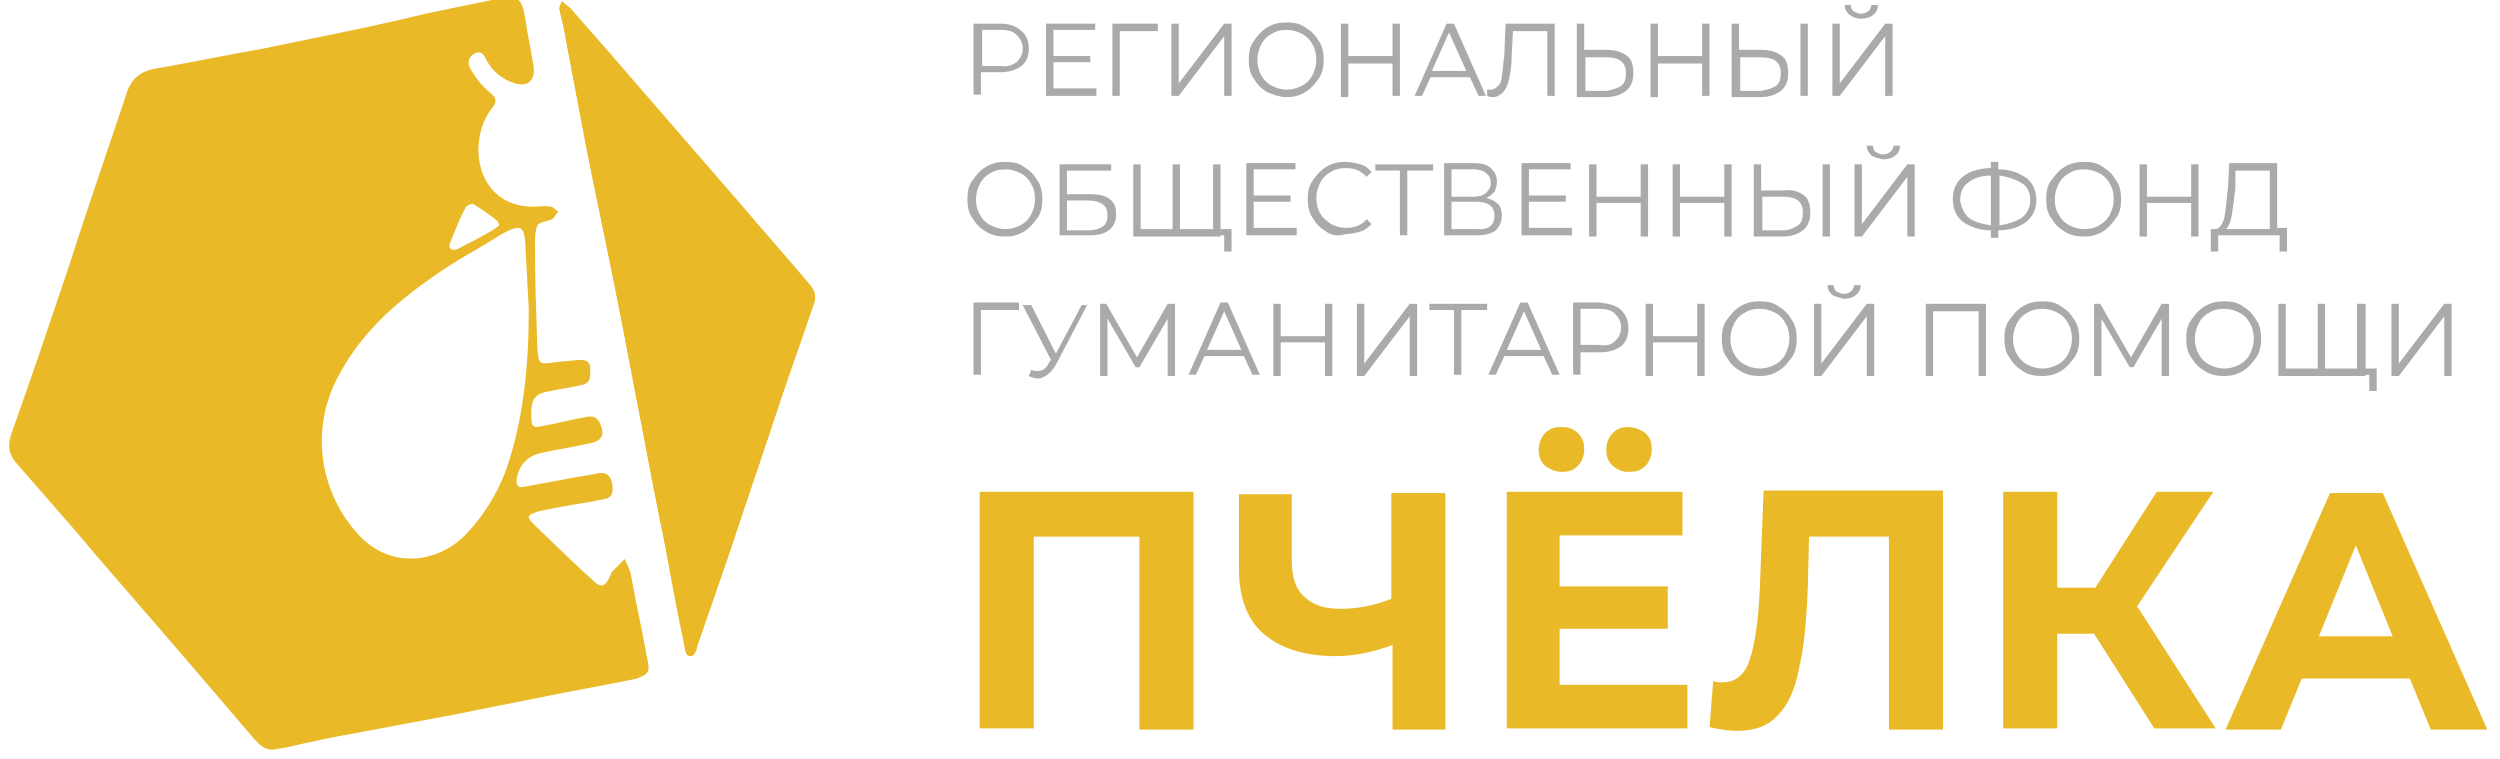 <svg width="158" height="48" viewBox="0 0 158 48" fill="none" xmlns="http://www.w3.org/2000/svg">
<g clip-path="url(#clip0_342_1579)">
<path d="M35.515 0.079C35.437 0.315 35.359 0.472 35.359 0.551C35.437 1.023 35.593 1.495 35.67 1.967C36.136 4.407 36.602 6.925 37.068 9.364C37.689 12.512 38.388 15.738 39.009 18.885C39.553 21.561 40.019 24.236 40.562 26.912C41.028 29.43 41.494 31.948 42.038 34.466C42.426 36.59 42.892 38.715 43.28 40.918C43.28 41.075 43.358 41.312 43.435 41.39C43.513 41.469 43.746 41.469 43.824 41.39C43.979 41.233 44.056 40.997 44.056 40.839C44.755 38.794 45.454 36.826 46.153 34.78C47.085 31.948 48.094 29.036 49.026 26.203C49.803 23.843 50.579 21.561 51.434 19.2C51.589 18.728 51.511 18.413 51.2 18.02C49.803 16.367 48.405 14.793 47.007 13.141C44.755 10.544 42.504 7.948 40.252 5.351C38.854 3.777 37.456 2.203 36.136 0.63C35.981 0.394 35.748 0.315 35.515 0.079Z" fill="#EAB928"/>
<path d="M35.515 0.079C35.748 0.315 35.981 0.472 36.136 0.63C37.534 2.203 38.931 3.777 40.252 5.351C42.504 7.948 44.755 10.544 47.007 13.141C48.405 14.793 49.803 16.367 51.2 18.02C51.511 18.413 51.589 18.728 51.434 19.2C50.657 21.561 49.803 23.843 49.026 26.203C48.094 29.036 47.085 31.948 46.153 34.78C45.454 36.826 44.755 38.872 44.056 40.839C43.979 41.075 43.901 41.233 43.824 41.39C43.746 41.469 43.513 41.469 43.435 41.39C43.358 41.233 43.28 41.075 43.28 40.918C42.814 38.794 42.426 36.669 42.038 34.466C41.572 31.948 41.028 29.43 40.562 26.912C40.019 24.236 39.553 21.561 39.009 18.885C38.388 15.738 37.689 12.512 37.068 9.364C36.602 6.925 36.136 4.485 35.67 1.967C35.593 1.495 35.437 1.023 35.359 0.551C35.359 0.394 35.437 0.236 35.515 0.079Z" fill="#EAB928"/>
<path fill-rule="evenodd" clip-rule="evenodd" d="M40.368 38.872C40.543 39.738 40.718 40.603 40.873 41.469C41.106 42.492 41.028 42.571 40.252 42.885C39.126 43.121 37.98 43.338 36.835 43.554C35.69 43.77 34.544 43.987 33.419 44.223C31.788 44.538 30.235 44.852 28.682 45.167L22.392 46.347C20.994 46.584 19.596 46.898 18.199 47.213C18.043 47.252 17.907 47.272 17.772 47.292C17.636 47.312 17.5 47.331 17.345 47.37C16.78 47.442 16.472 47.124 16.13 46.77C16.095 46.735 16.06 46.699 16.024 46.662C12.685 42.728 9.347 38.872 6.008 35.017C4.941 33.73 3.841 32.477 2.752 31.236C2.176 30.579 1.602 29.926 1.038 29.272C0.494 28.643 0.494 28.092 0.727 27.384C1.969 23.921 3.134 20.459 4.299 16.997C5.167 14.3 6.078 11.603 6.999 8.874C7.315 7.94 7.632 7.002 7.949 6.059C8.259 4.957 8.88 4.485 9.89 4.328C11.016 4.131 12.142 3.915 13.268 3.698C14.394 3.482 15.52 3.266 16.646 3.069C17.648 2.856 18.658 2.651 19.674 2.444C22.043 1.961 24.45 1.471 26.896 0.866C28.371 0.551 29.924 0.236 31.477 -0.079C32.72 -0.315 32.953 -0.157 33.185 1.102C33.27 1.7 33.377 2.275 33.483 2.84C33.571 3.315 33.658 3.782 33.729 4.249C33.807 5.036 33.419 5.508 32.564 5.272C31.788 5.036 31.167 4.564 30.778 3.856C30.769 3.837 30.76 3.819 30.751 3.8C30.604 3.497 30.441 3.161 30.002 3.384C29.536 3.62 29.536 4.092 29.769 4.407C30.079 4.957 30.468 5.43 30.934 5.823C31.322 6.138 31.477 6.374 31.089 6.846C30.468 7.633 30.235 8.577 30.235 9.6C30.312 11.646 31.633 13.062 33.651 13.062C33.781 13.062 33.91 13.054 34.04 13.045C34.298 13.027 34.557 13.01 34.816 13.062C34.909 13.062 35.003 13.147 35.096 13.232C35.158 13.289 35.22 13.346 35.282 13.377C35.217 13.443 35.166 13.522 35.117 13.598C35.048 13.704 34.984 13.803 34.894 13.849C34.775 13.91 34.632 13.947 34.493 13.983C34.271 14.041 34.058 14.097 33.962 14.243C33.807 14.636 33.807 15.108 33.807 15.502C33.807 17.626 33.884 19.829 33.962 22.033L33.964 22.05C34.04 22.978 34.046 23.055 35.049 22.898C35.321 22.859 35.573 22.839 35.826 22.82C36.078 22.8 36.33 22.78 36.602 22.741C36.99 22.741 37.301 22.82 37.301 23.292C37.301 23.346 37.302 23.398 37.303 23.45C37.311 23.85 37.317 24.175 36.835 24.315C36.5 24.4 36.142 24.462 35.774 24.526C35.46 24.58 35.138 24.636 34.816 24.708C33.807 24.866 33.574 25.18 33.574 26.203C33.574 26.99 33.651 27.069 34.35 26.912C34.777 26.833 35.224 26.734 35.67 26.636C36.117 26.538 36.563 26.439 36.99 26.361C37.379 26.282 37.689 26.282 37.922 26.754C38.233 27.462 38.078 27.856 37.301 28.013C36.758 28.131 36.233 28.23 35.709 28.328C35.185 28.426 34.661 28.525 34.117 28.643C33.263 28.879 32.797 29.43 32.642 30.295C32.642 30.689 32.72 30.846 33.108 30.767L35.67 30.295C36.02 30.216 36.389 30.157 36.758 30.098C37.126 30.039 37.495 29.98 37.845 29.902C38.388 29.823 38.621 30.138 38.699 30.61C38.776 31.082 38.699 31.475 38.155 31.554C37.573 31.672 36.99 31.77 36.408 31.869C35.826 31.967 35.243 32.066 34.661 32.184C34.544 32.223 34.428 32.243 34.312 32.262C34.195 32.282 34.078 32.302 33.962 32.341C33.263 32.577 33.263 32.656 33.807 33.207C34.201 33.579 34.595 33.961 34.992 34.346C35.769 35.098 36.557 35.861 37.379 36.59C38 37.22 38.233 37.141 38.621 36.275C38.621 36.275 38.621 36.197 38.699 36.118L39.475 35.331C39.631 35.646 39.786 35.961 39.864 36.275C40.019 37.141 40.194 38.007 40.368 38.872ZM22.935 34.072C24.954 35.961 27.672 35.489 29.303 33.915C30.468 32.734 31.322 31.397 31.943 29.823C33.108 26.518 33.419 23.056 33.419 19.515C33.38 18.807 33.341 18.079 33.302 17.351C33.263 16.623 33.224 15.895 33.185 15.187C33.108 14.4 32.875 14.243 32.176 14.557L31.71 14.793C31.145 15.155 30.569 15.493 29.995 15.831C29.069 16.375 28.147 16.916 27.284 17.547C24.799 19.279 22.625 21.246 21.227 24.079C19.519 27.541 20.373 31.554 22.935 34.072ZM29.924 12.905C30.468 13.22 31.011 13.613 31.477 14.007C31.477 14.007 31.477 14.085 31.555 14.243C31.516 14.282 31.458 14.322 31.399 14.361C31.341 14.4 31.283 14.44 31.244 14.479C30.468 14.951 29.691 15.344 28.915 15.738C28.526 15.895 28.293 15.659 28.449 15.344C28.759 14.557 29.07 13.771 29.458 13.062C29.536 12.984 29.846 12.826 29.924 12.905Z" fill="#EAB928"/>
<path d="M64.557 1.967C64.867 2.203 65.023 2.597 65.023 3.069C65.023 3.541 64.867 3.935 64.557 4.171C64.246 4.407 63.78 4.564 63.237 4.564H61.994V5.98H61.528V1.495H63.237C63.78 1.495 64.246 1.653 64.557 1.967ZM64.246 3.935C64.479 3.698 64.634 3.462 64.634 3.069C64.634 2.676 64.479 2.439 64.246 2.203C64.013 1.967 63.703 1.889 63.237 1.889H62.072V4.171H63.237C63.625 4.249 64.013 4.092 64.246 3.935Z" fill="#AAAAAA"/>
<path d="M69.293 6.059H66.11V1.495H69.216V1.889H66.576V3.541H68.905V3.935H66.576V5.587H69.293V6.059Z" fill="#AAAAAA"/>
<path d="M73.176 1.967H70.769V6.059H70.303V1.495H73.176V1.967Z" fill="#AAAAAA"/>
<path d="M74.03 1.495H74.496V5.272L77.369 1.495H77.835V6.059H77.369V2.282L74.496 6.059H74.03V1.495Z" fill="#AAAAAA"/>
<path d="M80.087 5.823C79.699 5.587 79.466 5.351 79.233 4.957C79 4.643 78.922 4.249 78.922 3.777C78.922 3.305 79 2.912 79.233 2.597C79.466 2.282 79.699 1.967 80.087 1.731C80.475 1.495 80.864 1.417 81.33 1.417C81.796 1.417 82.184 1.495 82.494 1.731C82.883 1.967 83.115 2.203 83.349 2.597C83.582 2.912 83.659 3.384 83.659 3.777C83.659 4.171 83.582 4.643 83.349 4.957C83.115 5.272 82.883 5.587 82.494 5.823C82.106 6.059 81.718 6.138 81.33 6.138C80.864 6.138 80.475 5.98 80.087 5.823ZM82.261 5.43C82.572 5.272 82.805 5.036 82.96 4.721C83.115 4.407 83.193 4.092 83.193 3.777C83.193 3.462 83.115 3.069 82.96 2.833C82.805 2.518 82.572 2.282 82.261 2.125C81.951 1.967 81.64 1.889 81.33 1.889C80.941 1.889 80.631 1.967 80.398 2.125C80.087 2.282 79.854 2.518 79.699 2.833C79.543 3.148 79.466 3.462 79.466 3.777C79.466 4.092 79.543 4.485 79.699 4.721C79.854 5.036 80.087 5.272 80.398 5.43C80.708 5.587 81.019 5.666 81.33 5.666C81.64 5.666 81.951 5.587 82.261 5.43Z" fill="#AAAAAA"/>
<path d="M88.474 1.495V6.059H88.008V4.013H85.212V6.138H84.746V1.495H85.212V3.541H88.008V1.495H88.474Z" fill="#AAAAAA"/>
<path d="M92.9 4.879H90.415L89.871 6.059H89.405L91.424 1.495H91.89L93.909 6.059H93.443L92.9 4.879ZM92.667 4.485L91.58 2.046L90.493 4.485H92.667Z" fill="#AAAAAA"/>
<path d="M98.258 1.495V6.059H97.792V1.967H95.618L95.54 3.462C95.54 4.092 95.462 4.564 95.385 4.957C95.307 5.351 95.152 5.666 94.996 5.823C94.841 5.98 94.608 6.138 94.375 6.138C94.297 6.138 94.142 6.138 93.987 6.059V5.666C94.064 5.666 94.142 5.666 94.22 5.666C94.375 5.666 94.53 5.587 94.686 5.43C94.841 5.272 94.919 5.036 94.919 4.721C94.996 4.407 94.996 4.013 95.074 3.462L95.152 1.495H98.258Z" fill="#AAAAAA"/>
<path d="M102.839 3.541C103.15 3.777 103.227 4.171 103.227 4.643C103.227 5.115 103.072 5.508 102.762 5.744C102.451 5.98 102.063 6.138 101.441 6.138H99.656V1.495H100.121V3.148H101.519C102.14 3.148 102.529 3.305 102.839 3.541ZM102.451 5.43C102.684 5.272 102.762 4.957 102.762 4.643C102.762 3.935 102.373 3.62 101.519 3.62H100.199V5.744H101.519C101.907 5.666 102.218 5.587 102.451 5.43Z" fill="#AAAAAA"/>
<path d="M108.042 1.495V6.059H107.576V4.013H104.78V6.138H104.315V1.495H104.78V3.541H107.576V1.495H108.042Z" fill="#AAAAAA"/>
<path d="M112.623 3.541C112.934 3.777 113.012 4.171 113.012 4.643C113.012 5.115 112.856 5.508 112.546 5.744C112.235 5.98 111.847 6.138 111.226 6.138H109.44V1.495H109.905V3.148H111.303C111.924 3.148 112.313 3.305 112.623 3.541ZM112.235 5.43C112.468 5.272 112.546 4.957 112.546 4.643C112.546 3.935 112.157 3.62 111.303 3.62H109.983V5.744H111.303C111.691 5.666 112.002 5.587 112.235 5.43ZM113.788 1.495H114.254V6.059H113.788V1.495Z" fill="#AAAAAA"/>
<path d="M115.807 1.495H116.273V5.272L119.146 1.495H119.612V6.059H119.146V2.282L116.273 6.059H115.807V1.495ZM116.894 0.944C116.739 0.787 116.584 0.63 116.584 0.315H116.972C116.972 0.472 117.049 0.63 117.127 0.708C117.282 0.787 117.438 0.866 117.593 0.866C117.826 0.866 117.981 0.787 118.059 0.708C118.214 0.63 118.214 0.472 118.292 0.315H118.68C118.68 0.551 118.603 0.787 118.37 0.944C118.214 1.102 117.904 1.18 117.593 1.18C117.36 1.18 117.127 1.102 116.894 0.944Z" fill="#AAAAAA"/>
<path d="M62.305 14.636C61.916 14.4 61.684 14.164 61.451 13.771C61.218 13.456 61.14 13.062 61.14 12.59C61.14 12.118 61.218 11.725 61.451 11.41C61.684 11.095 61.916 10.78 62.305 10.544C62.693 10.308 63.081 10.23 63.547 10.23C64.013 10.23 64.401 10.308 64.712 10.544C65.1 10.78 65.333 11.017 65.566 11.41C65.799 11.725 65.877 12.197 65.877 12.59C65.877 13.062 65.799 13.456 65.566 13.771C65.333 14.085 65.1 14.4 64.712 14.636C64.324 14.872 63.935 14.951 63.547 14.951C63.081 14.951 62.693 14.872 62.305 14.636ZM64.479 14.243C64.79 14.085 65.023 13.849 65.178 13.534C65.333 13.22 65.411 12.905 65.411 12.59C65.411 12.197 65.333 11.882 65.178 11.646C65.023 11.331 64.79 11.095 64.479 10.938C64.168 10.78 63.858 10.702 63.547 10.702C63.159 10.702 62.848 10.78 62.615 10.938C62.305 11.095 62.072 11.331 61.916 11.646C61.761 11.961 61.684 12.275 61.684 12.59C61.684 12.984 61.761 13.298 61.916 13.534C62.072 13.849 62.305 14.085 62.615 14.243C62.926 14.4 63.237 14.479 63.547 14.479C63.858 14.479 64.168 14.4 64.479 14.243Z" fill="#AAAAAA"/>
<path d="M66.964 10.387H70.225V10.78H67.43V12.275H68.905C69.449 12.275 69.837 12.354 70.148 12.59C70.458 12.826 70.536 13.141 70.536 13.534C70.536 14.007 70.381 14.321 70.07 14.557C69.759 14.793 69.371 14.872 68.828 14.872H66.964V10.387ZM68.75 14.557C69.138 14.557 69.449 14.479 69.682 14.321C69.915 14.164 69.992 13.928 69.992 13.613C69.992 13.298 69.915 13.062 69.682 12.905C69.449 12.748 69.138 12.669 68.75 12.669H67.43V14.557H68.75Z" fill="#AAAAAA"/>
<path d="M77.136 10.387V14.951H71.623V10.387H72.089V14.479H74.108V10.387H74.574V14.479H76.67V10.387H77.136ZM77.835 14.479V15.895H77.369V14.872H76.67V14.479H77.835Z" fill="#AAAAAA"/>
<path d="M81.951 14.872H78.767V10.308H81.873V10.702H79.233V12.354H81.562V12.748H79.233V14.4H81.951V14.872Z" fill="#AAAAAA"/>
<path d="M83.814 14.636C83.426 14.4 83.193 14.164 82.96 13.771C82.727 13.456 82.65 12.984 82.65 12.59C82.65 12.118 82.727 11.725 82.96 11.41C83.193 11.095 83.426 10.78 83.814 10.544C84.203 10.308 84.591 10.23 85.057 10.23C85.368 10.23 85.678 10.308 85.989 10.387C86.299 10.466 86.532 10.702 86.688 10.859L86.377 11.174C85.989 10.78 85.6 10.623 85.057 10.623C84.669 10.623 84.358 10.702 84.125 10.859C83.814 11.017 83.582 11.252 83.426 11.567C83.271 11.882 83.193 12.197 83.193 12.512C83.193 12.905 83.271 13.22 83.426 13.456C83.582 13.771 83.814 13.928 84.125 14.164C84.436 14.321 84.746 14.4 85.057 14.4C85.6 14.4 86.066 14.243 86.377 13.849L86.688 14.164C86.455 14.4 86.222 14.557 85.989 14.636C85.678 14.715 85.368 14.793 85.057 14.793C84.513 14.951 84.125 14.872 83.814 14.636Z" fill="#AAAAAA"/>
<path d="M88.939 10.78V14.872H88.474V10.78H86.921V10.387H90.57V10.78H88.939Z" fill="#AAAAAA"/>
<path d="M94.686 12.905C94.841 13.062 94.919 13.377 94.919 13.613C94.919 14.007 94.763 14.321 94.53 14.557C94.22 14.793 93.832 14.872 93.288 14.872H91.269V10.308H93.133C93.599 10.308 93.987 10.387 94.22 10.623C94.453 10.859 94.608 11.095 94.608 11.489C94.608 11.725 94.53 11.961 94.453 12.118C94.297 12.275 94.142 12.433 93.909 12.512C94.297 12.59 94.53 12.748 94.686 12.905ZM91.735 12.433H93.133C93.443 12.433 93.754 12.354 93.909 12.197C94.064 12.039 94.22 11.882 94.22 11.567C94.22 11.331 94.142 11.095 93.909 10.938C93.754 10.78 93.443 10.702 93.133 10.702H91.735V12.433ZM94.453 13.613C94.453 13.062 94.064 12.748 93.288 12.748H91.735V14.479H93.288C94.064 14.557 94.453 14.243 94.453 13.613Z" fill="#AAAAAA"/>
<path d="M99.345 14.872H96.161V10.308H99.267V10.702H96.627V12.354H98.957V12.748H96.627V14.4H99.345V14.872Z" fill="#AAAAAA"/>
<path d="M104.159 10.387V14.951H103.693V12.826H100.898V14.951H100.432V10.387H100.898V12.433H103.693V10.387H104.159Z" fill="#AAAAAA"/>
<path d="M109.44 10.387V14.951H108.974V12.826H106.178V14.951H105.712V10.387H106.178V12.433H108.974V10.387H109.44Z" fill="#AAAAAA"/>
<path d="M114.021 12.354C114.332 12.59 114.409 12.984 114.409 13.456C114.409 13.928 114.254 14.321 113.943 14.557C113.633 14.793 113.244 14.951 112.623 14.951H110.837V10.387H111.303V12.039H112.701C113.322 11.961 113.71 12.118 114.021 12.354ZM113.633 14.243C113.866 14.085 113.943 13.771 113.943 13.456C113.943 12.748 113.555 12.433 112.701 12.433H111.381V14.557H112.701C113.089 14.557 113.4 14.4 113.633 14.243ZM115.186 10.387H115.652V14.951H115.186V10.387Z" fill="#AAAAAA"/>
<path d="M117.205 10.387H117.671V14.164L120.544 10.387H121.01V14.951H120.544V11.174L117.671 14.951H117.205V10.387ZM118.292 9.836C118.137 9.679 117.981 9.521 117.981 9.207H118.37C118.37 9.364 118.447 9.521 118.525 9.6C118.68 9.679 118.835 9.757 118.991 9.757C119.224 9.757 119.379 9.679 119.457 9.6C119.612 9.521 119.612 9.364 119.69 9.207H120.078C120.078 9.443 120 9.679 119.767 9.836C119.612 9.994 119.301 10.072 118.991 10.072C118.758 9.994 118.525 9.994 118.292 9.836Z" fill="#AAAAAA"/>
<path d="M128.076 14.007C127.688 14.321 127.067 14.557 126.29 14.557V15.03H125.824V14.557C125.048 14.557 124.504 14.321 124.038 14.007C123.65 13.692 123.417 13.22 123.417 12.59C123.417 11.961 123.65 11.489 124.038 11.174C124.426 10.859 125.048 10.623 125.824 10.623V10.23H126.29V10.702C127.067 10.702 127.61 10.938 128.076 11.252C128.464 11.567 128.697 12.039 128.697 12.669C128.697 13.22 128.464 13.692 128.076 14.007ZM124.426 13.771C124.737 14.007 125.281 14.164 125.824 14.243V11.095C125.203 11.095 124.737 11.252 124.349 11.567C124.038 11.803 123.883 12.197 123.883 12.669C123.96 13.141 124.116 13.456 124.426 13.771ZM127.765 13.771C128.076 13.534 128.309 13.141 128.309 12.669C128.309 12.197 128.154 11.803 127.765 11.567C127.377 11.331 126.911 11.174 126.368 11.095V14.243C126.911 14.164 127.377 14.007 127.765 13.771Z" fill="#AAAAAA"/>
<path d="M130.483 14.636C130.095 14.4 129.862 14.164 129.629 13.771C129.396 13.456 129.318 13.062 129.318 12.59C129.318 12.118 129.396 11.725 129.629 11.41C129.862 11.095 130.095 10.78 130.483 10.544C130.872 10.308 131.26 10.23 131.726 10.23C132.192 10.23 132.58 10.308 132.89 10.544C133.279 10.78 133.512 11.017 133.745 11.41C133.978 11.725 134.055 12.197 134.055 12.59C134.055 13.062 133.978 13.456 133.745 13.771C133.512 14.085 133.279 14.4 132.89 14.636C132.502 14.872 132.114 14.951 131.726 14.951C131.26 14.951 130.872 14.872 130.483 14.636ZM132.658 14.243C132.968 14.085 133.201 13.849 133.356 13.534C133.512 13.22 133.589 12.905 133.589 12.59C133.589 12.197 133.512 11.882 133.356 11.646C133.201 11.331 132.968 11.095 132.658 10.938C132.347 10.78 132.036 10.702 131.726 10.702C131.337 10.702 131.027 10.78 130.794 10.938C130.483 11.095 130.25 11.331 130.095 11.646C129.94 11.961 129.862 12.275 129.862 12.59C129.862 12.984 129.94 13.298 130.095 13.534C130.25 13.849 130.483 14.085 130.794 14.243C131.104 14.4 131.415 14.479 131.726 14.479C132.114 14.479 132.425 14.4 132.658 14.243Z" fill="#AAAAAA"/>
<path d="M138.947 10.387V14.951H138.481V12.826H135.686V14.951H135.22V10.387H135.686V12.433H138.481V10.387H138.947Z" fill="#AAAAAA"/>
<path d="M144.538 15.895H144.072V14.872H140.19V15.895H139.724V14.479H139.957C140.267 14.479 140.423 14.243 140.578 13.771C140.656 13.299 140.733 12.669 140.811 11.803L140.889 10.308H143.917V14.4H144.538V15.895ZM141.044 13.613C140.966 14.085 140.811 14.4 140.656 14.479H143.451V10.78H141.277V11.882C141.199 12.59 141.122 13.141 141.044 13.613Z" fill="#AAAAAA"/>
<path d="M64.401 19.593H61.994V23.685H61.528V19.121H64.401V19.593Z" fill="#AAAAAA"/>
<path d="M68.75 19.2L66.731 23.056C66.576 23.292 66.42 23.528 66.187 23.685C65.954 23.843 65.799 23.921 65.566 23.921C65.411 23.921 65.178 23.843 65.023 23.764L65.178 23.371C65.333 23.449 65.489 23.449 65.566 23.449C65.877 23.449 66.11 23.292 66.265 22.977L66.42 22.741L64.634 19.279H65.178L66.731 22.348L68.362 19.279H68.75V19.2Z" fill="#AAAAAA"/>
<path d="M74.263 19.2V23.764H73.797V20.144L72.011 23.213H71.778L69.992 20.144V23.764H69.526V19.2H69.915L71.856 22.584L73.797 19.2H74.263Z" fill="#AAAAAA"/>
<path d="M78.612 22.505H76.127L75.583 23.685H75.117L77.136 19.121H77.602L79.621 23.685H79.155L78.612 22.505ZM78.456 22.112L77.369 19.672L76.282 22.112H78.456Z" fill="#AAAAAA"/>
<path d="M84.203 19.2V23.764H83.737V21.639H80.941V23.764H80.475V19.2H80.941V21.246H83.737V19.2H84.203Z" fill="#AAAAAA"/>
<path d="M85.756 19.2H86.222V22.977L89.095 19.2H89.561V23.764H89.095V19.987L86.222 23.764H85.756V19.2Z" fill="#AAAAAA"/>
<path d="M92.356 19.593V23.685H91.89V19.593H90.337V19.2H93.987V19.593H92.356Z" fill="#AAAAAA"/>
<path d="M97.559 22.505H95.074L94.53 23.685H94.064L96.083 19.121H96.549L98.568 23.685H98.102L97.559 22.505ZM97.403 22.112L96.316 19.672L95.229 22.112H97.403Z" fill="#AAAAAA"/>
<path d="M102.451 19.593C102.761 19.908 102.917 20.223 102.917 20.774C102.917 21.246 102.761 21.639 102.451 21.875C102.14 22.112 101.674 22.269 101.131 22.269H99.888V23.685H99.422V19.121H101.131C101.674 19.2 102.14 19.279 102.451 19.593ZM102.063 21.561C102.296 21.325 102.451 21.089 102.451 20.695C102.451 20.302 102.296 20.066 102.063 19.83C101.83 19.594 101.519 19.515 101.053 19.515H99.888V21.797H101.053C101.519 21.876 101.83 21.797 102.063 21.561Z" fill="#AAAAAA"/>
<path d="M107.731 19.2V23.764H107.265V21.639H104.47V23.764H104.004V19.2H104.47V21.246H107.265V19.2H107.731Z" fill="#AAAAAA"/>
<path d="M109.983 23.449C109.595 23.213 109.362 22.977 109.129 22.584C108.896 22.269 108.818 21.876 108.818 21.403C108.818 20.931 108.896 20.538 109.129 20.223C109.362 19.908 109.595 19.594 109.983 19.358C110.371 19.122 110.76 19.043 111.226 19.043C111.691 19.043 112.08 19.122 112.39 19.358C112.779 19.594 113.012 19.83 113.245 20.223C113.477 20.538 113.555 21.01 113.555 21.403C113.555 21.797 113.477 22.269 113.245 22.584C113.012 22.898 112.779 23.213 112.39 23.449C112.002 23.685 111.614 23.764 111.226 23.764C110.76 23.764 110.371 23.685 109.983 23.449ZM112.157 23.056C112.468 22.898 112.701 22.663 112.856 22.348C113.012 22.033 113.089 21.718 113.089 21.403C113.089 21.089 113.012 20.695 112.856 20.459C112.701 20.144 112.468 19.908 112.157 19.751C111.847 19.594 111.536 19.515 111.226 19.515C110.837 19.515 110.527 19.594 110.294 19.751C109.983 19.908 109.75 20.144 109.595 20.459C109.44 20.774 109.362 21.089 109.362 21.403C109.362 21.718 109.44 22.112 109.595 22.348C109.75 22.663 109.983 22.898 110.294 23.056C110.604 23.213 110.915 23.292 111.226 23.292C111.536 23.292 111.847 23.213 112.157 23.056Z" fill="#AAAAAA"/>
<path d="M114.642 19.2H115.108V22.977L117.981 19.2H118.447V23.764H117.981V19.987L115.108 23.764H114.642V19.2ZM115.807 18.649C115.652 18.492 115.496 18.334 115.496 18.02H115.885C115.885 18.177 115.962 18.334 116.04 18.413C116.195 18.492 116.351 18.571 116.506 18.571C116.739 18.571 116.894 18.492 116.972 18.413C117.127 18.334 117.127 18.177 117.205 18.02H117.593C117.593 18.256 117.515 18.492 117.282 18.649C117.127 18.807 116.817 18.885 116.506 18.885C116.195 18.807 115.962 18.728 115.807 18.649Z" fill="#AAAAAA"/>
<path d="M125.514 19.2V23.764H125.048V19.672H122.174V23.764H121.709V19.2H125.514Z" fill="#AAAAAA"/>
<path d="M127.843 23.449C127.455 23.213 127.222 22.977 126.989 22.584C126.756 22.269 126.678 21.876 126.678 21.403C126.678 20.931 126.756 20.538 126.989 20.223C127.222 19.908 127.455 19.594 127.843 19.358C128.231 19.122 128.62 19.043 129.086 19.043C129.551 19.043 129.94 19.122 130.25 19.358C130.639 19.594 130.872 19.83 131.105 20.223C131.337 20.538 131.415 21.01 131.415 21.403C131.415 21.797 131.337 22.269 131.105 22.584C130.872 22.898 130.639 23.213 130.25 23.449C129.862 23.685 129.474 23.764 129.086 23.764C128.62 23.764 128.154 23.685 127.843 23.449ZM130.017 23.056C130.328 22.898 130.561 22.663 130.716 22.348C130.872 22.033 130.949 21.718 130.949 21.403C130.949 21.089 130.872 20.695 130.716 20.459C130.561 20.144 130.328 19.908 130.017 19.751C129.707 19.594 129.396 19.515 129.086 19.515C128.697 19.515 128.387 19.594 128.154 19.751C127.843 19.908 127.61 20.144 127.455 20.459C127.3 20.774 127.222 21.089 127.222 21.403C127.222 21.718 127.3 22.112 127.455 22.348C127.61 22.663 127.843 22.898 128.154 23.056C128.464 23.213 128.775 23.292 129.086 23.292C129.396 23.292 129.707 23.213 130.017 23.056Z" fill="#AAAAAA"/>
<path d="M137.084 19.2V23.764H136.618V20.144L134.832 23.213H134.599L132.813 20.144V23.764H132.347V19.2H132.735L134.676 22.584L136.618 19.2H137.084Z" fill="#AAAAAA"/>
<path d="M139.336 23.449C138.947 23.213 138.714 22.977 138.481 22.584C138.248 22.269 138.171 21.876 138.171 21.403C138.171 20.931 138.248 20.538 138.481 20.223C138.714 19.908 138.947 19.594 139.336 19.358C139.724 19.122 140.112 19.043 140.578 19.043C141.044 19.043 141.432 19.122 141.743 19.358C142.131 19.594 142.364 19.83 142.597 20.223C142.83 20.538 142.908 21.01 142.908 21.403C142.908 21.797 142.83 22.269 142.597 22.584C142.364 22.898 142.131 23.213 141.743 23.449C141.355 23.685 140.966 23.764 140.578 23.764C140.112 23.764 139.724 23.685 139.336 23.449ZM141.51 23.056C141.82 22.898 142.053 22.663 142.209 22.348C142.364 22.033 142.442 21.718 142.442 21.403C142.442 21.089 142.364 20.695 142.209 20.459C142.053 20.144 141.82 19.908 141.51 19.751C141.199 19.594 140.889 19.515 140.578 19.515C140.19 19.515 139.879 19.594 139.646 19.751C139.336 19.908 139.103 20.144 138.947 20.459C138.792 20.774 138.714 21.089 138.714 21.403C138.714 21.718 138.792 22.112 138.947 22.348C139.103 22.663 139.336 22.898 139.646 23.056C139.957 23.213 140.267 23.292 140.578 23.292C140.889 23.292 141.199 23.213 141.51 23.056Z" fill="#AAAAAA"/>
<path d="M149.508 19.2V23.764H143.995V19.2H144.461V23.292H146.48V19.2H146.945V23.292H148.964V19.2H149.508ZM150.207 23.292V24.708H149.741V23.685H149.042V23.292H150.207Z" fill="#AAAAAA"/>
<path d="M151.139 19.2H151.605V22.977L154.478 19.2H154.944V23.764H154.478V19.987L151.605 23.764H151.139V19.2Z" fill="#AAAAAA"/>
<path d="M75.428 46.111H72.011V33.915H65.333V46.033H61.916V31.082H75.428V46.111Z" fill="#EAB928"/>
<path d="M91.347 31.161V46.112H88.008V40.761C86.765 41.233 85.523 41.469 84.436 41.469C82.494 41.469 80.941 40.997 79.854 40.053C78.767 39.108 78.301 37.692 78.301 35.882V31.239H81.64V35.41C81.64 36.433 81.873 37.22 82.417 37.692C82.96 38.243 83.737 38.479 84.746 38.479C85.833 38.479 86.921 38.243 87.93 37.849V31.161H91.347Z" fill="#EAB928"/>
<path d="M106.644 43.279V46.033H95.229V31.082H106.333V33.836H98.568V37.062H105.402V39.738H98.568V43.279H106.644ZM97.636 29.43C97.326 29.115 97.248 28.8 97.248 28.407C97.248 28.013 97.403 27.62 97.636 27.384C97.947 27.069 98.258 26.99 98.724 26.99C99.189 26.99 99.5 27.148 99.733 27.384C100.044 27.698 100.121 28.013 100.121 28.407C100.121 28.8 99.966 29.194 99.733 29.43C99.422 29.744 99.112 29.823 98.724 29.823C98.335 29.823 97.947 29.666 97.636 29.43ZM101.907 29.43C101.597 29.115 101.519 28.8 101.519 28.407C101.519 28.013 101.674 27.62 101.907 27.384C102.218 27.069 102.529 26.99 102.917 26.99C103.305 26.99 103.693 27.148 104.004 27.384C104.315 27.698 104.392 28.013 104.392 28.407C104.392 28.8 104.237 29.194 104.004 29.43C103.693 29.744 103.383 29.823 102.917 29.823C102.451 29.823 102.218 29.666 101.907 29.43Z" fill="#EAB928"/>
<path d="M122.796 46.111H119.379V33.915H114.332L114.254 37.062C114.176 39.187 114.021 40.918 113.71 42.177C113.478 43.515 113.012 44.538 112.39 45.167C111.769 45.876 110.915 46.19 109.75 46.19C109.284 46.19 108.741 46.111 108.042 45.954L108.275 43.043C108.43 43.121 108.663 43.121 108.896 43.121C109.673 43.121 110.294 42.649 110.604 41.626C110.915 40.682 111.148 39.108 111.226 37.062L111.459 31.003H122.796V46.111Z" fill="#EAB928"/>
<path d="M132.347 40.053H130.017V46.033H126.601V31.082H130.017V37.141H132.425L136.307 31.082H139.879L135.065 38.321L140.034 46.033H136.152L132.347 40.053Z" fill="#EAB928"/>
<path d="M152.303 42.885H145.47L144.15 46.112H140.656L147.256 31.161H150.595L157.196 46.112H153.624L152.303 42.885ZM151.216 40.21L148.887 34.466L146.557 40.21H151.216Z" fill="#EAB928"/>
</g>
<defs>
<clipPath id="clip0_342_1579">
<rect width="156.857" height="48" fill="white" transform="translate(0.571)"/>
</clipPath>
</defs>
</svg>
